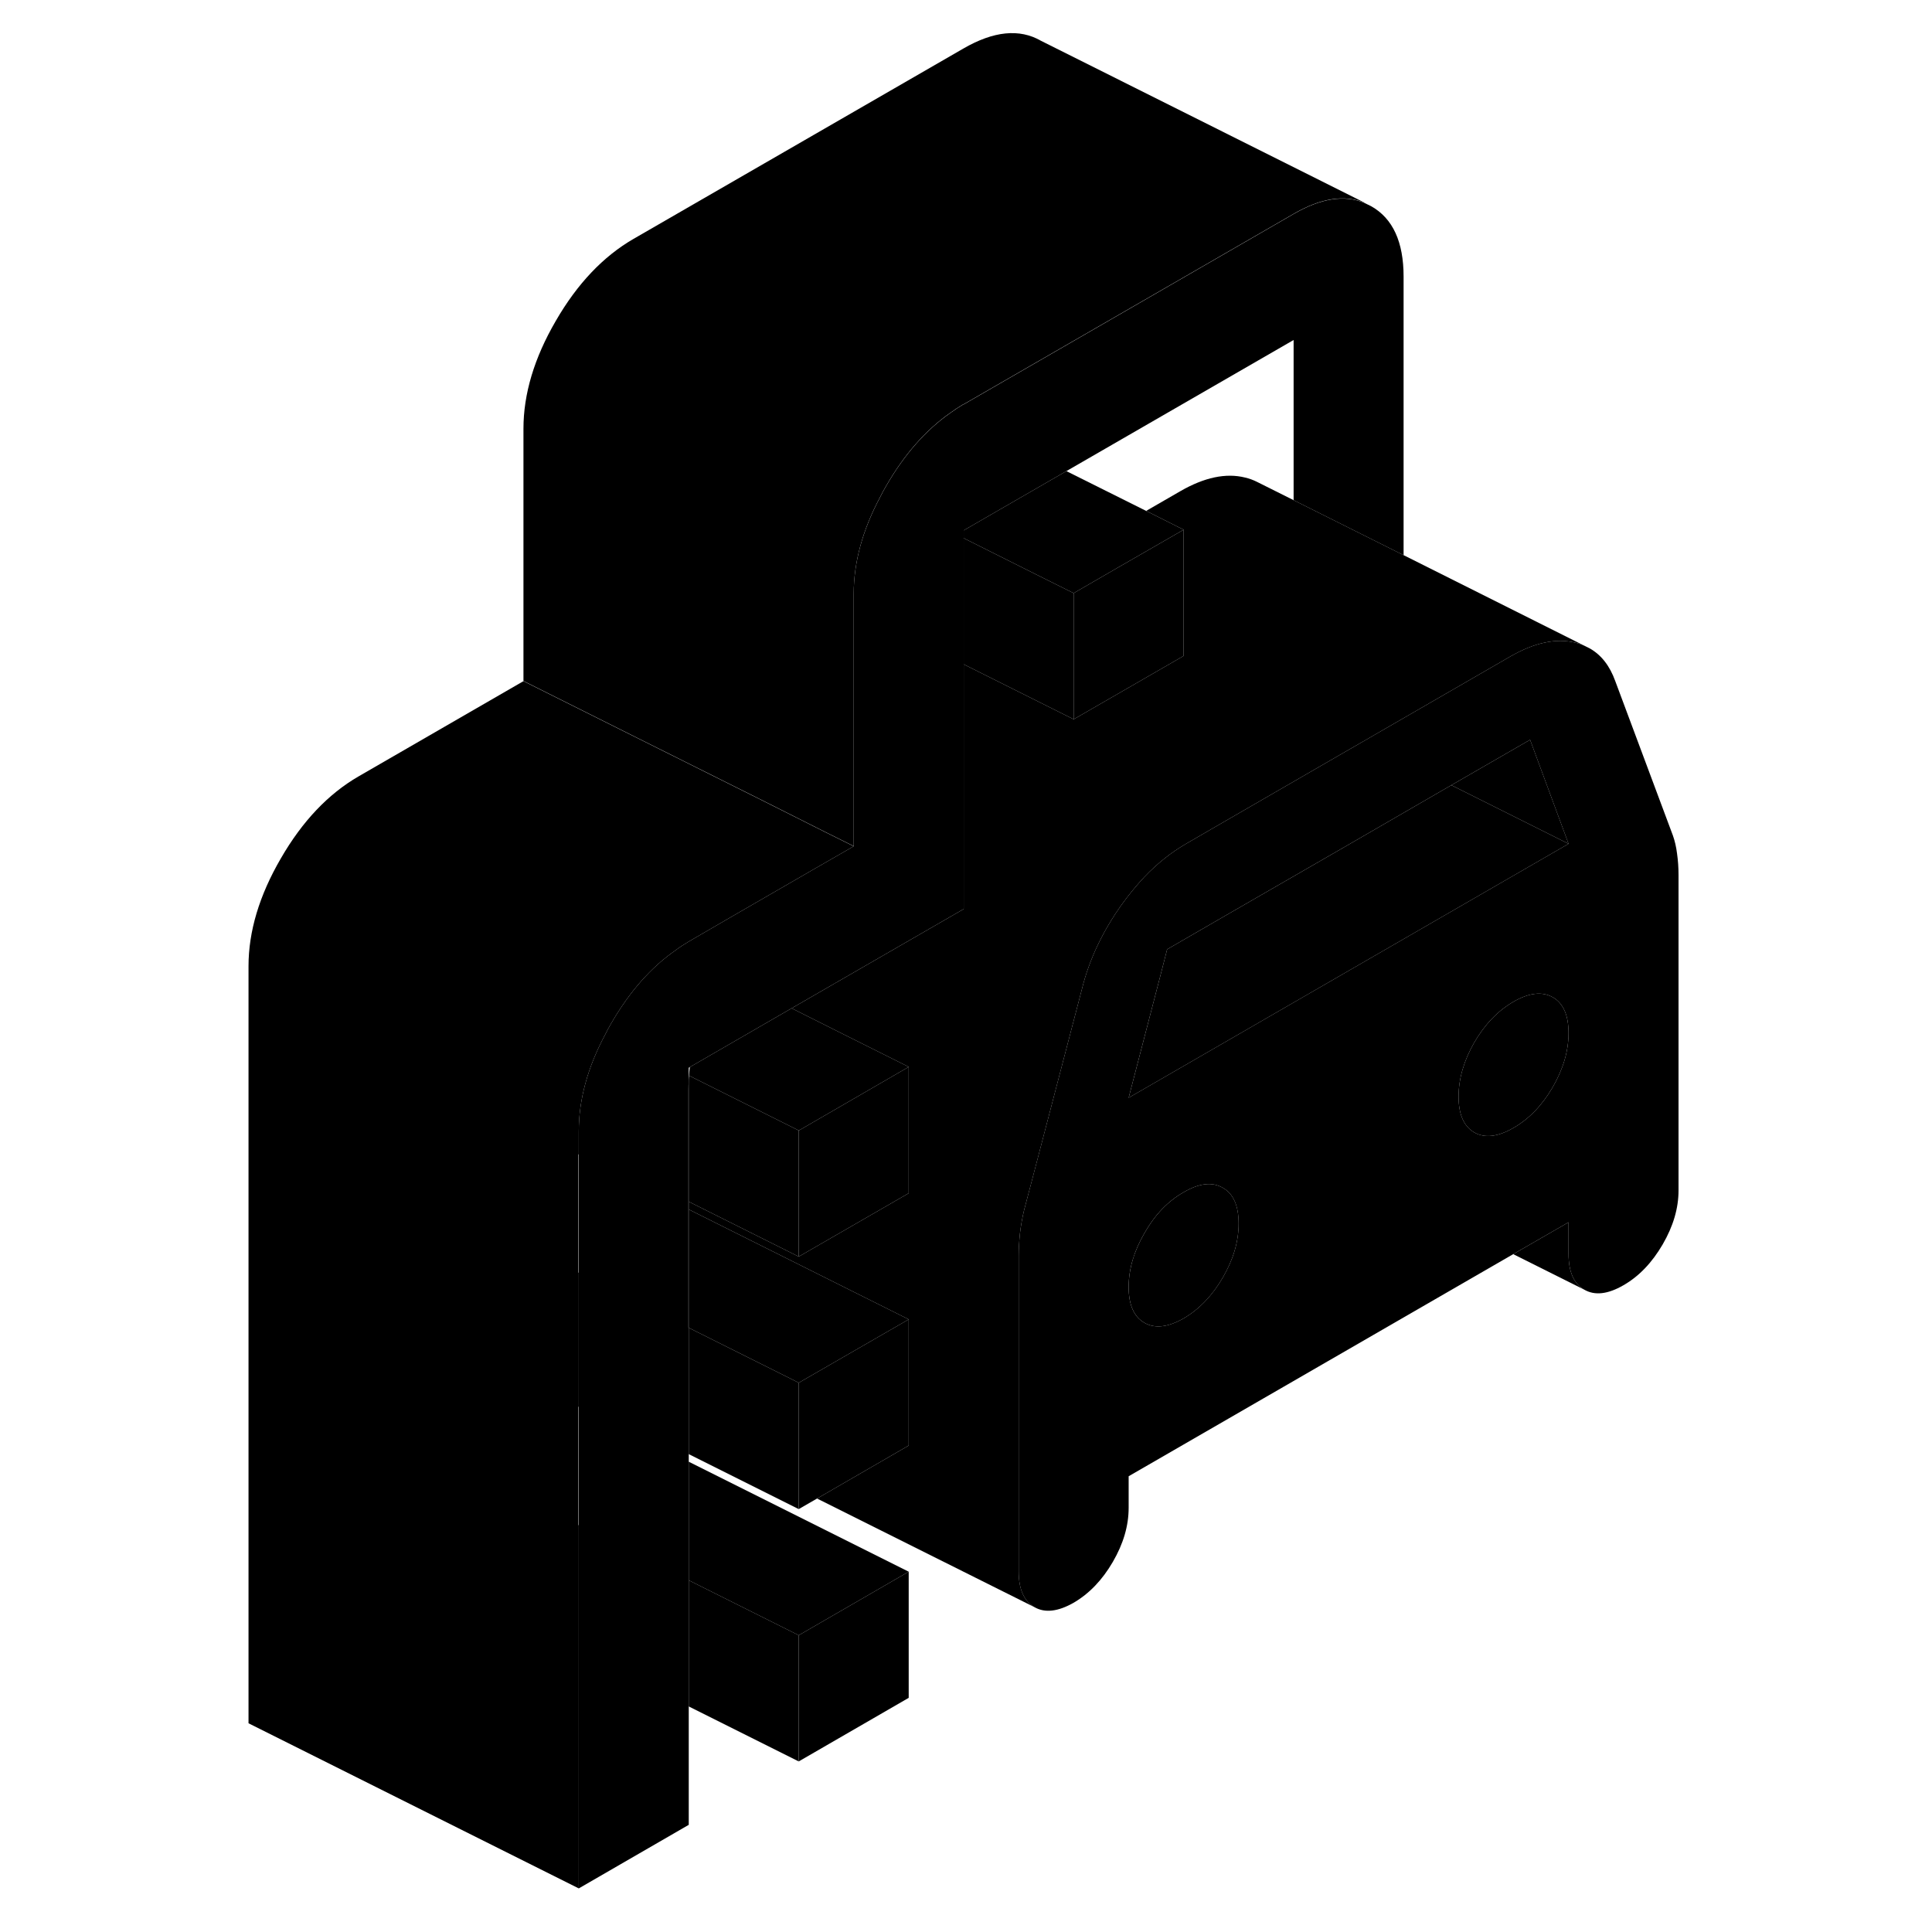 <svg width="24" height="24" viewBox="0 0 92 117" xmlns="http://www.w3.org/2000/svg" stroke-width="1px" stroke-linecap="round" stroke-linejoin="round">
    <path d="M29.19 66.05V80.4H29.21V65.37C29.2 65.61 29.19 65.83 29.19 66.05ZM35.87 99.03V106.67L42.53 102.82V95.18L35.87 99.03Z" class="pr-icon-iso-solid-stroke" stroke-linejoin="round"/>
    <path d="M89.06 51.69C89.01 51.28 88.92 50.91 88.81 50.6L85.32 41.25C84.99 40.33 84.48 39.67 83.78 39.27L83.48 39.12C83.3 39.03 83.11 38.97 82.9 38.92C81.74 38.63 80.43 38.92 78.99 39.74L70.07 44.89L69.15 45.42L60.91 50.18L59.34 51.09C58.44 51.61 57.59 52.28 56.8 53.11C56.79 53.12 56.78 53.12 56.78 53.13C56.31 53.64 55.86 54.18 55.43 54.78C54.27 56.41 53.46 58.11 53.02 59.9L50.07 71.19L49.52 73.28C49.41 73.73 49.33 74.19 49.27 74.67C49.22 75.15 49.19 75.61 49.19 76.05V95.16C49.19 96.24 49.51 96.96 50.15 97.33C50.78 97.69 51.57 97.6 52.52 97.06C53.46 96.51 54.25 95.69 54.89 94.59C55.53 93.49 55.85 92.4 55.85 91.31V89.4L79.14 75.95L82.49 74.02V75.93C82.49 77.02 82.81 77.74 83.44 78.1C84.08 78.47 84.87 78.38 85.82 77.83C86.76 77.29 87.55 76.46 88.19 75.36C88.83 74.26 89.15 73.17 89.15 72.09V52.98C89.15 52.54 89.12 52.11 89.06 51.69ZM61.55 77.37C60.91 78.47 60.12 79.29 59.18 79.84C58.23 80.38 57.44 80.47 56.81 80.11C56.17 79.75 55.85 79.02 55.85 77.94C55.85 76.86 56.17 75.77 56.81 74.67C57.44 73.56 58.23 72.74 59.18 72.2C60.12 71.65 60.91 71.56 61.55 71.93C62.19 72.29 62.51 73.01 62.51 74.1C62.51 75.19 62.19 76.27 61.55 77.37ZM81.53 65.84C80.89 66.94 80.1 67.76 79.16 68.3C78.21 68.85 77.42 68.94 76.78 68.58C76.15 68.21 75.83 67.49 75.83 66.41C75.83 65.33 76.15 64.23 76.78 63.13C77.42 62.03 78.21 61.21 79.16 60.66C80.1 60.12 80.89 60.03 81.53 60.39C82.17 60.75 82.49 61.48 82.49 62.56C82.49 63.64 82.17 64.73 81.53 65.84ZM69.15 58.8L55.85 66.48L57.85 58.78L58.18 57.49L61.76 55.42L69.15 51.16L75.39 47.55L80.16 44.8L82.49 51.1L69.15 58.8Z" class="pr-icon-iso-solid-stroke" stroke-linejoin="round"/>
    <path d="M82.49 62.56C82.49 63.64 82.17 64.73 81.53 65.84C80.89 66.94 80.1 67.76 79.16 68.3C78.21 68.85 77.42 68.94 76.78 68.58C76.15 68.21 75.83 67.49 75.83 66.41C75.83 65.33 76.15 64.23 76.78 63.13C77.42 62.03 78.21 61.21 79.16 60.66C80.1 60.12 80.89 60.03 81.53 60.39C82.17 60.75 82.49 61.48 82.49 62.56Z" class="pr-icon-iso-solid-stroke" stroke-linejoin="round"/>
    <path d="M62.511 74.1C62.511 75.18 62.191 76.27 61.551 77.37C60.911 78.47 60.121 79.29 59.181 79.84C58.231 80.38 57.441 80.47 56.811 80.11C56.171 79.75 55.851 79.02 55.851 77.94C55.851 76.86 56.171 75.77 56.811 74.67C57.441 73.56 58.231 72.74 59.181 72.2C60.121 71.65 60.911 71.56 61.551 71.93C62.191 72.29 62.511 73.01 62.511 74.1Z" class="pr-icon-iso-solid-stroke" stroke-linejoin="round"/>
    <path d="M82.491 51.1L75.391 47.55L80.161 44.8L82.491 51.1Z" class="pr-icon-iso-solid-stroke" stroke-linejoin="round"/>
    <path d="M82.491 51.1L69.151 58.8L55.851 66.48L57.851 58.78L58.181 57.49L61.761 55.42L69.151 51.16L75.391 47.55L82.491 51.1Z" class="pr-icon-iso-solid-stroke" stroke-linejoin="round"/>
    <path d="M42.53 64.61V72.26L35.87 76.1V68.46H35.88L42.48 64.64L42.53 64.61Z" class="pr-icon-iso-solid-stroke" stroke-linejoin="round"/>
    <path d="M42.49 64.59C42.49 64.59 42.49 64.62 42.48 64.64L42.53 64.61L42.49 64.59ZM29.19 66.05V80.4H29.21V65.37C29.2 65.61 29.19 65.83 29.19 66.05Z" class="pr-icon-iso-solid-stroke" stroke-linejoin="round"/>
    <path d="M42.531 79.9L35.87 83.74L35.42 83.51L29.21 80.41V73.24L38.49 77.88L42.531 79.9Z" class="pr-icon-iso-solid-stroke" stroke-linejoin="round"/>
    <path d="M35.87 68.46V76.1L29.21 72.77V65.37C29.22 65.3 29.221 65.22 29.23 65.14L35.87 68.46Z" class="pr-icon-iso-solid-stroke" stroke-linejoin="round"/>
    <path d="M83.481 39.12C83.3 39.03 83.111 38.97 82.9 38.92C81.74 38.63 80.43 38.92 78.99 39.74L70.071 44.89L69.15 45.42L60.91 50.18L59.34 51.09C58.441 51.61 57.59 52.28 56.8 53.11C56.791 53.12 56.781 53.12 56.781 53.13C56.31 53.64 55.861 54.18 55.431 54.78C54.27 56.41 53.461 58.11 53.02 59.9L50.071 71.19L49.52 73.28C49.41 73.73 49.331 74.19 49.27 74.67C49.221 75.15 49.191 75.61 49.191 76.05V95.16C49.191 96.24 49.511 96.96 50.151 97.33L36.98 90.75L42.531 87.54V79.9L38.49 77.88L29.21 73.24V72.77L35.87 76.1L42.531 72.26V64.61L42.49 64.59L38.55 62.62L35.441 61.06L45.861 55.05V40.23L48.48 41.54L52.52 43.56L59.181 39.72V32.08L56.91 30.94L58.99 29.74C60.431 28.91 61.74 28.63 62.901 28.92C63.16 28.98 63.401 29.07 63.62 29.18L63.74 29.24L65.841 30.29L72.501 33.62L83.481 39.12Z" class="pr-icon-iso-solid-stroke" stroke-linejoin="round"/>
    <path d="M59.18 32.08L55.2 34.37L52.52 35.92L50.25 34.79L45.86 32.59V32.12L48.11 30.82L52.08 28.53L56.91 30.94L59.18 32.08Z" class="pr-icon-iso-solid-stroke" stroke-linejoin="round"/>
    <path d="M35.87 99.03V106.67L29.21 103.34V95.7L35.87 99.03Z" class="pr-icon-iso-solid-stroke" stroke-linejoin="round"/>
    <path d="M42.53 95.18L35.87 99.03L29.21 95.7V88.52L42.53 95.18Z" class="pr-icon-iso-solid-stroke" stroke-linejoin="round"/>
    <path d="M35.87 83.74V91.39L29.21 88.06V80.41L35.42 83.51L35.87 83.74Z" class="pr-icon-iso-solid-stroke" stroke-linejoin="round"/>
    <path d="M29.21 73.24L29.19 73.23" class="pr-icon-iso-solid-stroke" stroke-linejoin="round"/>
    <path d="M29.21 72.77L29.19 72.76" class="pr-icon-iso-solid-stroke" stroke-linejoin="round"/>
    <path d="M29.23 65.14L29.21 65.13" class="pr-icon-iso-solid-stroke" stroke-linejoin="round"/>
    <path d="M42.53 79.9V87.54L36.98 90.75L35.87 91.39V83.74L42.53 79.9Z" class="pr-icon-iso-solid-stroke" stroke-linejoin="round"/>
    <path d="M39.2 51.25L36.85 52.6L31.5 55.69L29.21 57.02C28.94 57.18 28.67 57.35 28.41 57.55C26.92 58.58 25.62 60.06 24.51 61.98C24.39 62.19 24.27 62.4 24.17 62.61C23.08 64.64 22.55 66.61 22.55 68.51V69.91H22.53V77.07H22.55V85.19H22.53V92.36H22.55V114.36L2.55 104.36V58.51C2.55 56.41 3.2 54.23 4.51 51.98C5.81 49.73 7.38 48.08 9.21 47.02L19.2 41.25L25.86 44.58L33.49 48.39L37.43 50.37L39.2 51.25Z" class="pr-icon-iso-solid-stroke" stroke-linejoin="round"/>
    <path d="M70.13 12.28C68.91 11.77 67.48 12 65.84 12.95L52.5 20.65L45.86 24.48C45.86 24.48 45.85 24.48 45.84 24.48C45.57 24.64 45.31 24.81 45.05 25C43.56 26.04 42.26 27.52 41.16 29.43C41.04 29.64 40.92 29.85 40.82 30.06C39.73 32.09 39.2 34.06 39.2 35.96V51.24L37.43 50.36L33.49 48.38L25.86 44.57L19.2 41.24V25.96C19.2 23.86 19.85 21.68 21.16 19.43C22.46 17.18 24.03 15.53 25.86 14.47L45.84 2.94C47.67 1.88 49.24 1.72 50.54 2.47L70.13 12.27V12.28Z" class="pr-icon-iso-solid-stroke" stroke-linejoin="round"/>
    <path d="M59.181 32.08V39.72L52.52 43.56V35.92L55.201 34.37L59.181 32.08Z" class="pr-icon-iso-solid-stroke" stroke-linejoin="round"/>
    <path d="M42.49 64.59C42.49 64.59 42.49 64.62 42.48 64.64L35.88 68.46H35.87L29.23 65.14C29.241 64.99 29.25 64.83 29.27 64.67C29.27 64.65 29.27 64.64 29.28 64.62L35.441 61.06L38.55 62.62L42.49 64.59Z" class="pr-icon-iso-solid-stroke" stroke-linejoin="round"/>
    <path d="M72.5 16.74V33.62L65.84 30.29V20.59L52.08 28.53L48.11 30.82L45.86 32.12V55.05L35.44 61.06L29.28 64.62L29.21 64.66V65.37C29.2 65.61 29.19 65.83 29.19 66.05V80.4H29.21V110.51L22.55 114.36V68.51C22.55 66.61 23.08 64.64 24.17 62.61C24.27 62.4 24.39 62.19 24.51 61.98C25.62 60.06 26.92 58.58 28.41 57.55C28.67 57.35 28.94 57.18 29.21 57.02L31.5 55.69L36.85 52.6L39.2 51.25V35.97C39.2 34.07 39.73 32.1 40.82 30.07C40.92 29.86 41.04 29.65 41.16 29.44C42.26 27.53 43.56 26.05 45.05 25.01C45.31 24.82 45.57 24.65 45.84 24.49C45.85 24.49 45.85 24.49 45.86 24.49L52.5 20.66L65.84 12.96C67.48 12.01 68.91 11.78 70.13 12.29L70.54 12.49C71.85 13.23 72.5 14.65 72.5 16.75V16.74Z" class="pr-icon-iso-solid-stroke" stroke-linejoin="round"/>
    <path d="M52.52 35.92V43.56L48.48 41.54L45.86 40.23V32.59L50.25 34.79L52.52 35.92Z" class="pr-icon-iso-solid-stroke" stroke-linejoin="round"/>
    <path d="M83.44 78.1L79.14 75.95L82.49 74.02V75.93C82.49 77.02 82.81 77.74 83.44 78.1Z" class="pr-icon-iso-solid-stroke" stroke-linejoin="round"/>
</svg>